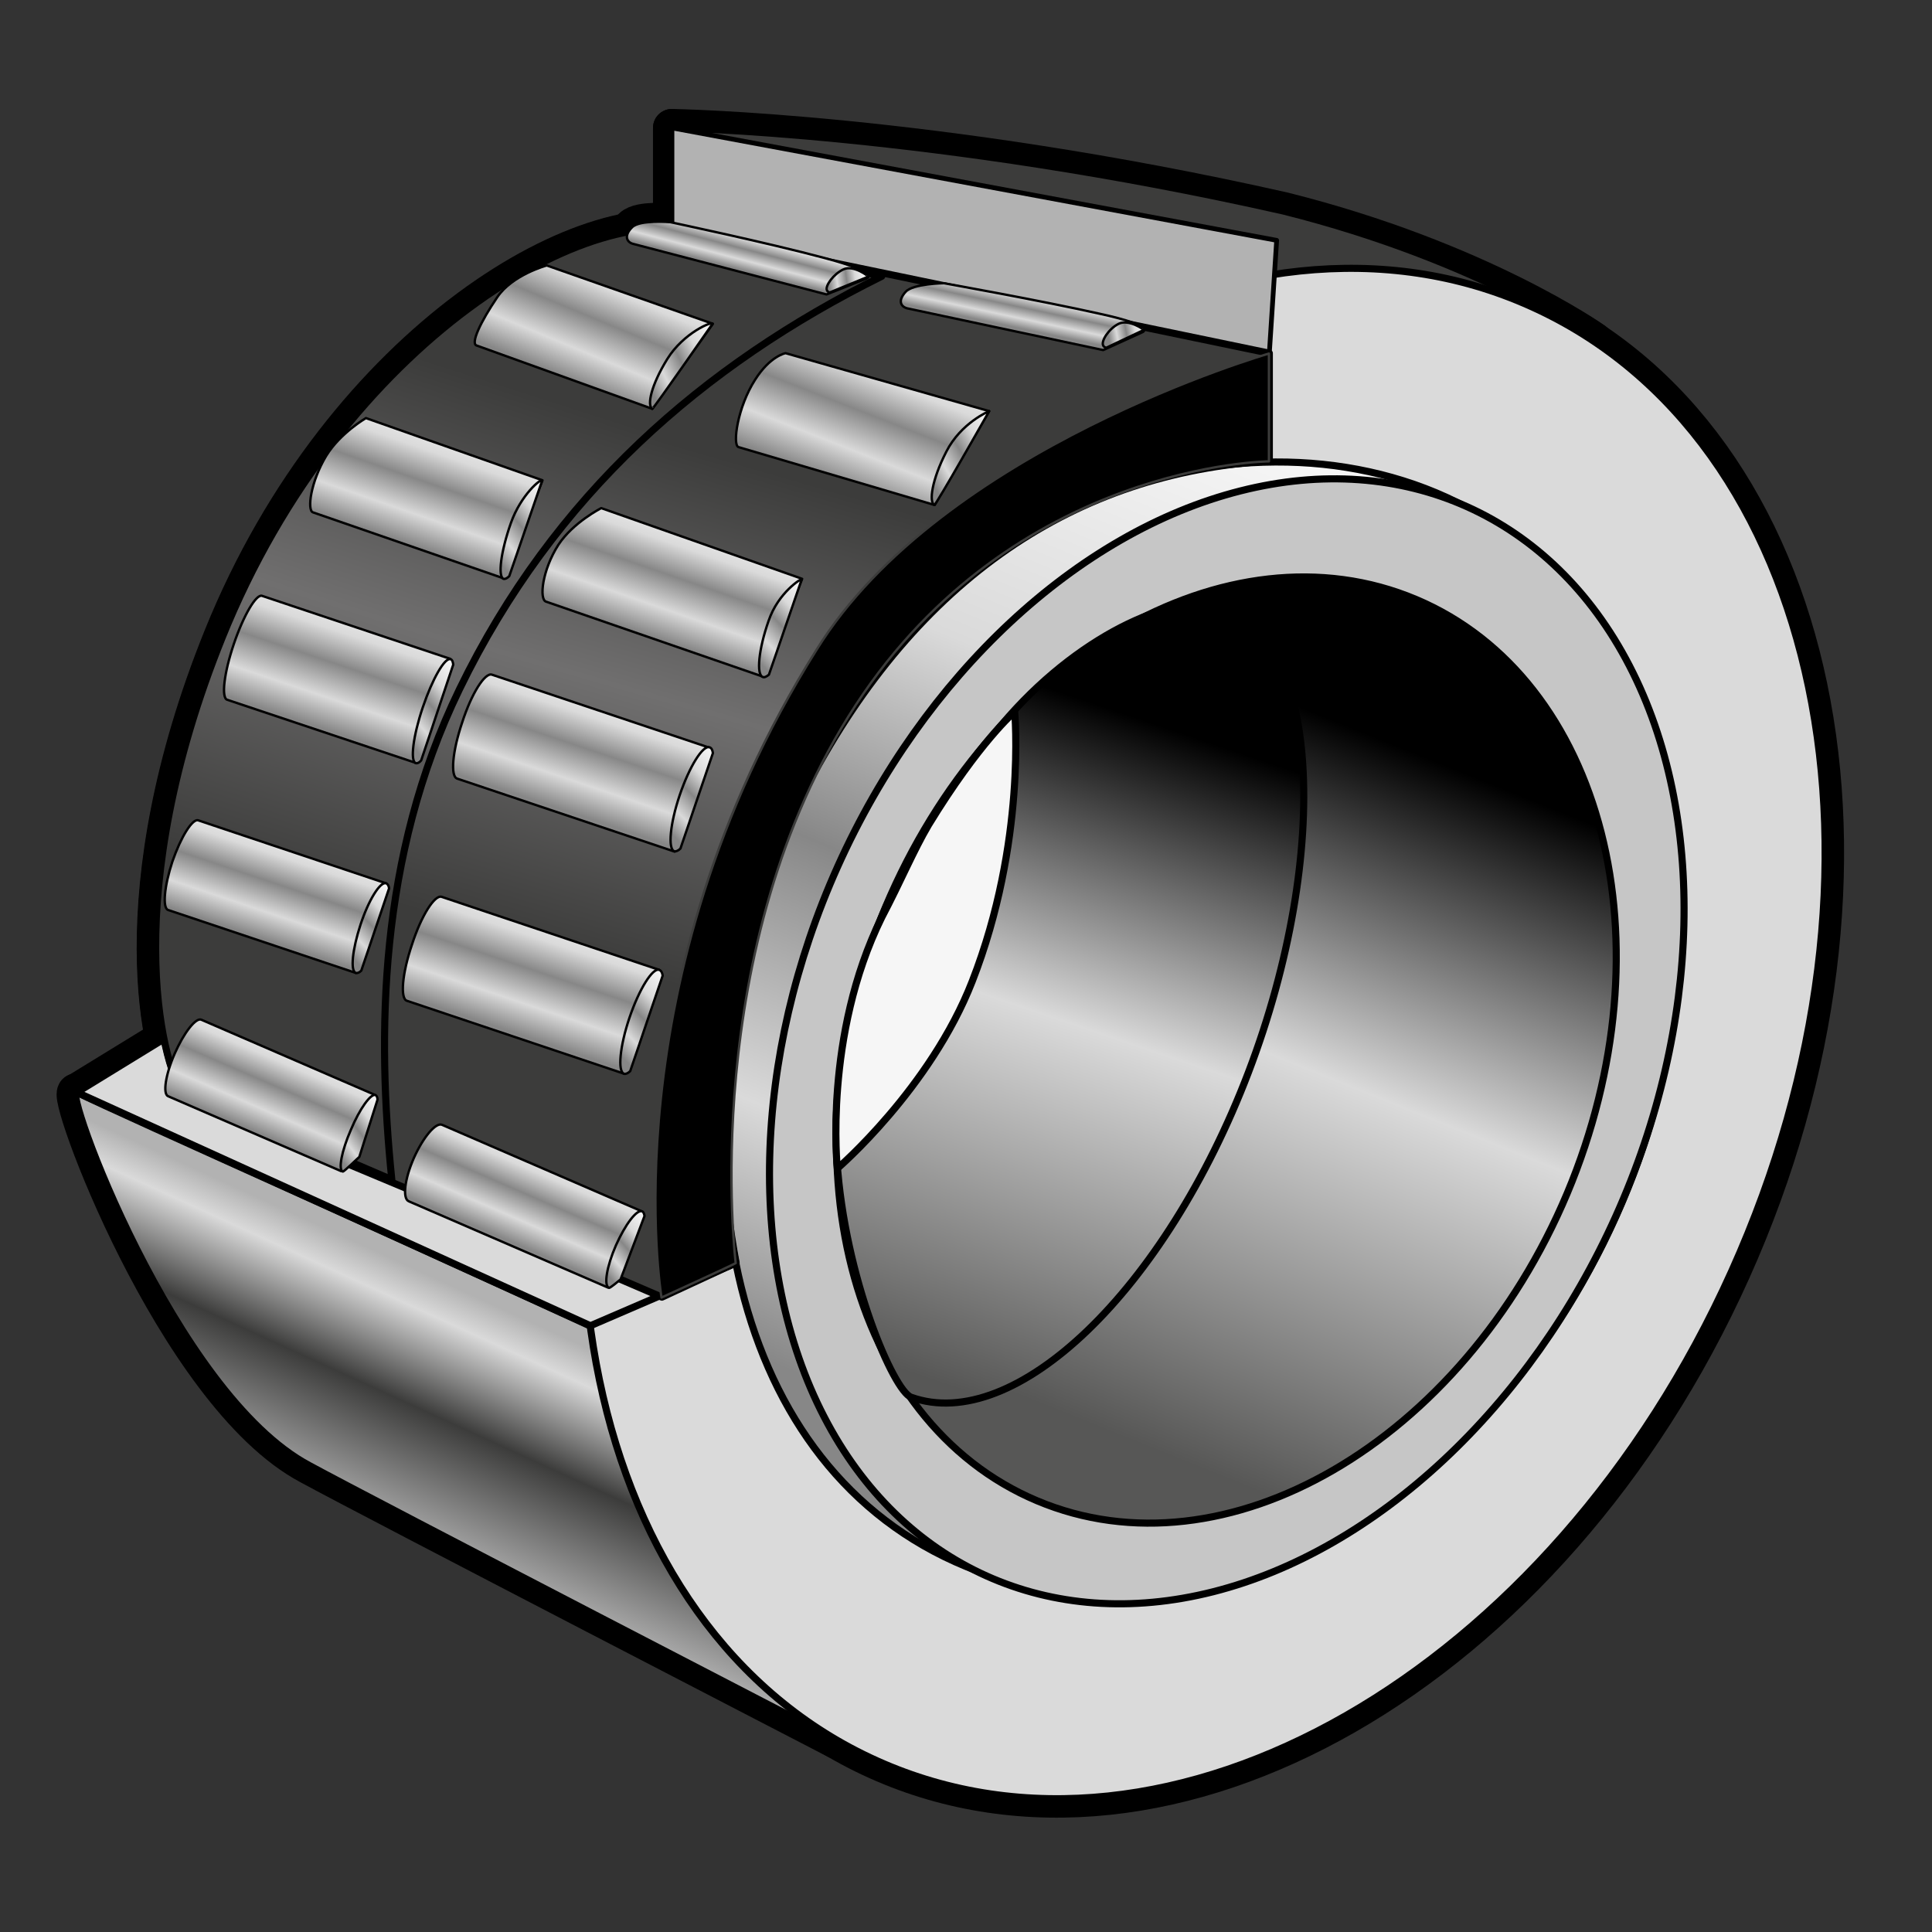 <?xml version="1.0" encoding="utf-8"?>
<!-- Generator: Adobe Illustrator 19.0.0, SVG Export Plug-In . SVG Version: 6.00 Build 0)  -->
<svg version="1.1" id="Camada_1" xmlns="http://www.w3.org/2000/svg" xmlns:xlink="http://www.w3.org/1999/xlink" x="0px" y="0px"
	 viewBox="0 0 500 500" style="enable-background:new 0 0 500 500;" xml:space="preserve">
<rect x="0" y="0" width="500" height="500" fill="#333333" stroke="none"/>
<style type="text/css">
	.st0{stroke:#000000;stroke-width:9.805;stroke-linejoin:round;stroke-miterlimit:10;}
	.st1{fill:url(#XMLID_76_);stroke:#000000;stroke-width:1.838;stroke-linejoin:round;stroke-miterlimit:10;}
	.st2{fill:#3C3C3B;stroke:#000000;stroke-width:1.838;stroke-linejoin:round;stroke-miterlimit:10;}
	.st3{fill:#DADADA;stroke:#000000;stroke-width:1.838;stroke-linejoin:round;stroke-miterlimit:10;}
	.st4{fill:url(#XMLID_77_);stroke:#000000;stroke-width:1.838;stroke-linejoin:round;stroke-miterlimit:10;}
	.st5{fill:#C6C6C6;stroke:#000000;stroke-width:1.838;stroke-linejoin:round;stroke-miterlimit:10;}
	.st6{fill:url(#XMLID_78_);stroke:#000000;stroke-width:1.838;stroke-linejoin:round;stroke-miterlimit:10;}
	.st7{fill:url(#XMLID_79_);stroke:#000000;stroke-width:1.838;stroke-linejoin:round;stroke-miterlimit:10;}
	.st8{fill:#F6F6F6;stroke:#000000;stroke-width:1.838;stroke-linejoin:round;stroke-miterlimit:10;}
	.st9{fill:#B2B2B2;stroke:#000000;stroke-width:1.226;stroke-linejoin:round;stroke-miterlimit:10;}
	.st10{fill:url(#XMLID_80_);stroke:#000000;stroke-width:1.838;stroke-linejoin:round;stroke-miterlimit:10;}
	.st11{fill:url(#XMLID_81_);stroke:#000000;stroke-width:1.838;stroke-linejoin:round;stroke-miterlimit:10;}
	.st12{stroke:#3C3C3B;stroke-width:0.613;stroke-linejoin:round;stroke-miterlimit:10;}
	.st13{fill:url(#XMLID_82_);stroke:#000000;stroke-width:0.613;stroke-linejoin:round;stroke-miterlimit:10;}
	.st14{fill:url(#XMLID_83_);stroke:#000000;stroke-width:0.613;stroke-linejoin:round;stroke-miterlimit:10;}
	.st15{fill:url(#XMLID_84_);stroke:#000000;stroke-width:0.613;stroke-linejoin:round;stroke-miterlimit:10;}
	.st16{fill:url(#XMLID_85_);stroke:#000000;stroke-width:0.613;stroke-linejoin:round;stroke-miterlimit:10;}
	.st17{fill:url(#XMLID_86_);stroke:#000000;stroke-width:0.613;stroke-linejoin:round;stroke-miterlimit:10;}
	.st18{fill:url(#XMLID_87_);stroke:#000000;stroke-width:0.613;stroke-linejoin:round;stroke-miterlimit:10;}
	.st19{fill:url(#XMLID_88_);stroke:#000000;stroke-width:0.613;stroke-linejoin:round;stroke-miterlimit:10;}
	.st20{fill:url(#XMLID_89_);stroke:#000000;stroke-width:0.613;stroke-linejoin:round;stroke-miterlimit:10;}
	.st21{fill:url(#XMLID_90_);stroke:#000000;stroke-width:0.613;stroke-linejoin:round;stroke-miterlimit:10;}
	.st22{fill:url(#XMLID_91_);stroke:#000000;stroke-width:0.613;stroke-linejoin:round;stroke-miterlimit:10;}
	.st23{fill:url(#XMLID_92_);stroke:#000000;stroke-width:0.613;stroke-linejoin:round;stroke-miterlimit:10;}
	.st24{fill:url(#XMLID_93_);stroke:#000000;stroke-width:0.613;stroke-linejoin:round;stroke-miterlimit:10;}
	.st25{fill:url(#XMLID_94_);stroke:#000000;stroke-width:0.613;stroke-linejoin:round;stroke-miterlimit:10;}
	.st26{fill:url(#XMLID_95_);stroke:#000000;stroke-width:0.613;stroke-linejoin:round;stroke-miterlimit:10;}
	.st27{fill:url(#XMLID_96_);stroke:#000000;stroke-width:0.613;stroke-linejoin:round;stroke-miterlimit:10;}
	.st28{fill:url(#XMLID_97_);stroke:#000000;stroke-width:0.613;stroke-linejoin:round;stroke-miterlimit:10;}
	.st29{fill:url(#XMLID_98_);stroke:#000000;stroke-width:0.613;stroke-linejoin:round;stroke-miterlimit:10;}
	.st30{fill:url(#XMLID_99_);stroke:#000000;stroke-width:0.613;stroke-linejoin:round;stroke-miterlimit:10;}
	.st31{fill:url(#XMLID_100_);stroke:#000000;stroke-width:0.613;stroke-linejoin:round;stroke-miterlimit:10;}
	.st32{fill:url(#XMLID_101_);stroke:#000000;stroke-width:0.613;stroke-linejoin:round;stroke-miterlimit:10;}
	.st33{fill:url(#XMLID_102_);stroke:#000000;stroke-width:0.613;stroke-linejoin:round;stroke-miterlimit:10;}
	.st34{fill:url(#XMLID_103_);stroke:#000000;stroke-width:0.613;stroke-linejoin:round;stroke-miterlimit:10;}
	.st35{fill:url(#XMLID_104_);stroke:#000000;stroke-width:0.613;stroke-linejoin:round;stroke-miterlimit:10;}
	.st36{fill:url(#XMLID_105_);stroke:#000000;stroke-width:0.613;stroke-linejoin:round;stroke-miterlimit:10;}
</style>
<path id="XMLID_74_" class="st0" d="M216.5,450.3c0,0-121.2-62.7-136.4-71C45,360.7,16,280.7,19.9,282.7c5,2.5,29.8,13.7,58.2,26.5
	c40.4,18.2,86.5,39.4,86.5,39.4L216.5,450.3z"/>
<path id="XMLID_73_" class="st0" d="M361.4,91.4h-32.9L173.9,59.2V33.1c0,0,67.4,1,158.2,21.5c50.8,12.7,80.3,33.6,80.3,33.6
	L361.4,91.4z"/>
<path id="XMLID_72_" class="st0" d="M448.2,328.9C401.5,432.8,302.4,489.6,227,455.7C151.5,421.8,128.2,310,175,206
	C221.7,102.1,320.8,45.3,396.2,79.3C471.7,113.2,495,224.9,448.2,328.9z"/>
<path id="XMLID_71_" class="st0" d="M418.2,314.8c-34.3,76.4-110.9,116.4-171,89.4c-60.1-27-73.9-108.1-46.6-187.3
	c27.6-80.3,111.9-114.1,171-89.4C432.4,152.9,452.5,238.4,418.2,314.8z"/>
<ellipse id="XMLID_70_" transform="matrix(0.912 0.41 -0.41 0.912 138.427 -106.466)" class="st0" cx="317.5" cy="269.5" rx="110.4" ry="151.7"/>
<path id="XMLID_69_" class="st0" d="M405.6,308.8c-27.1,64.4-88.5,100.1-137.2,79.6c-48.7-20.5-66.2-89.3-39.2-153.7
	c27.1-64.4,88.5-100.1,137.2-79.6C415.1,175.6,432.6,244.4,405.6,308.8z"/>
<path id="XMLID_68_" class="st0" d="M323.1,277.5c-21.6,56.6-60.5,93.7-87.3,84.1c-4.5-1.6-17.2-30.8-19.2-61.3
	c-1.4-22,4-44.9,10.1-59.6c9.6-23.4,19.6-36.9,30.7-50.9c19-23.8,44-35.5,56.6-33.2C342,161.7,344.7,220.9,323.1,277.5z"/>
<path id="XMLID_67_" class="st0" d="M262.6,184.2c0,0,3.1,33.7-11,69.8c-10.8,27.7-34.9,48.4-34.9,48.4s-3.6-34.4,11.5-65
	c4.9-9.3,8.2-17.3,12.1-23.9C253.5,191.9,262.6,184.2,262.6,184.2z"/>
<polygon id="XMLID_66_" class="st0" points="173.9,33.1 173.9,59.2 328.5,91.4 330.4,62.2 "/>
<polygon id="XMLID_65_" class="st0" points="19.9,282.7 57.4,259.7 190.4,326.9 152.8,343.1 "/>
<path id="XMLID_64_" class="st0" d="M209.3,202.6c28.2-53.2,69.2-80.3,119.2-83.3V91.4L182.4,61.1c-27.6-11-93.6,26.6-124.8,104
	c-26.5,65.7-16.1,109.6-10,118.4c0.2,0.3,61.7,25.4,123.7,52.2l19.2-8.9C183.6,290.3,186.4,245.9,209.3,202.6z"/>
<path id="XMLID_63_" class="st0" d="M118.9,178.4c24.4-50.3,63.1-84,109.3-106.9l-45.9-10.5c-27.6-11-93.6,26.6-124.8,104
	c-26.5,65.7-16.1,109.6-10,118.4c0.2,0.3,5,0.8,53.9,21.9C97.6,268.1,97.8,221.9,118.9,178.4z"/>
<path id="XMLID_62_" class="st0" d="M190.4,326.9c-2.1,1.1-19.2,8.9-19.2,8.9s-13.8-81.8,40.1-167.6
	c32.3-52.3,117.1-76.7,117.1-76.7v27.9c0,0-66,0.5-106.9,63C180.3,245.3,190.4,326.9,190.4,326.9z"/>
<path id="XMLID_61_" class="st0" d="M114.4,291.1c-1.6-0.7-4.9,3.2-7.3,8.6c-2.4,5.5-3,10.5-1.3,11.2l51.5,22.3l8.6-19.8
	L114.4,291.1z"/>
<path id="XMLID_60_" class="st0" d="M166.8,314.7c-0.1-0.6-0.3-1.1-0.6-1.2c-1.4-0.6-4.4,3.4-6.8,8.8c-2.4,5.5-3.2,10.4-1.8,11
	c0.3,0.1,2.5-1.8,3-2.2L166.8,314.7z"/>
<path id="XMLID_59_" class="st0" d="M52.1,263.9c-1.4-0.6-4.5,3.3-6.9,8.8c-2.4,5.5-3.1,10.4-1.7,11l44.8,19.4l8.6-19.8L52.1,263.9z
	"/>
<path id="XMLID_58_" class="st0" d="M97.7,284.6c0-0.6-0.2-1-0.5-1.2c-1.2-0.5-4.1,3.5-6.4,9c-2.4,5.5-3.3,10.3-2.1,10.8
	c0.3,0.1,3.8-3.4,4.3-3.8L97.7,284.6z"/>
<path id="XMLID_57_" class="st0" d="M114.3,232.1c-1.8-0.6-5.3,4.9-7.7,12.4c-2.5,7.4-3.1,13.9-1.3,14.5l56.3,18.9l9-26.9
	L114.3,232.1z"/>
<path id="XMLID_56_" class="st0" d="M171.5,252.5c-0.1-0.8-0.4-1.3-0.9-1.5c-1.7-0.6-5.2,5-7.7,12.4c-2.5,7.4-3.1,13.9-1.4,14.5
	c0.4,0.1,1-0.1,1.6-0.7L171.5,252.5z"/>
<path id="XMLID_55_" class="st0" d="M127.3,174.6c-1.8-0.6-5.3,4.9-7.7,12.4c-2.5,7.4-3.1,13.9-1.3,14.5l56.3,18.9l9-26.9
	L127.3,174.6z"/>
<path id="XMLID_54_" class="st0" d="M184.5,194.9c-0.1-0.8-0.4-1.4-0.9-1.5c-1.7-0.6-5.2,5-7.7,12.4c-2.5,7.4-3.1,13.9-1.4,14.5
	c0.4,0.1,1-0.1,1.6-0.7L184.5,194.9z"/>
<path id="XMLID_53_" class="st0" d="M155.6,131.5c0,0-7.3,3.7-11.1,9.5c-4.2,6.6-5,14.1-3.2,14.7l56.1,19.4l10.2-25.3L155.6,131.5z"
	/>
<path id="XMLID_52_" class="st0" d="M207.5,149.9c0-0.3-6.1,3.4-8.6,10.8c-2.6,7.4-3.2,13.9-1.5,14.5c0.4,0.2,1-0.1,1.6-0.6
	L207.5,149.9z"/>
<path id="XMLID_51_" class="st0" d="M94.7,108.2c0,0-6.7,3.9-10.3,9.8c-4,6.7-5,14.1-3.4,14.6l49.4,17.1l10-25.4L94.7,108.2z"/>
<path id="XMLID_50_" class="st0" d="M140.3,124.4c-0.1-0.8-5.5,3.6-8.1,11c-2.6,7.4-3.4,13.8-1.9,14.4c0.4,0.1,0.9-0.1,1.5-0.7
	L140.3,124.4z"/>
<path id="XMLID_49_" class="st0" d="M141.5,68.7c0,0-8.9,2.4-12.8,8.2c-4.4,6.5-6.9,11.9-5.4,12.5l45.5,16.4l15.7-22L141.5,68.7z"/>
<path id="XMLID_48_" class="st0" d="M184.4,83.8c0.1-0.8-7.5,2.3-11.7,9.1c-4.2,6.8-5.3,12-3.9,12.9C169,106,184.4,83.8,184.4,83.8z
	"/>
<path id="XMLID_47_" class="st0" d="M203.3,91.4c0,0-4,0.7-7.9,6.9c-4.5,7-5.9,16.8-4.3,17.4l50.8,15l14.1-24.3L203.3,91.4z"/>
<path id="XMLID_46_" class="st0" d="M256,106.4c0,0-7.3,3-11.1,10.5c-3.8,7.4-4.5,13-3.1,13.8C242.2,130.8,256,106.4,256,106.4z"/>
<path id="XMLID_45_" class="st0" d="M67.8,154.2c-1.5-0.5-4.8,5.1-7.3,12.5c-2.5,7.4-3.3,13.9-1.7,14.4l48.7,16.3l9-26.9L67.8,154.2
	z"/>
<path id="XMLID_44_" class="st0" d="M117.3,172c-0.1-0.8-0.3-1.3-0.7-1.4c-1.5-0.5-4.7,5.1-7.2,12.5c-2.5,7.4-3.3,13.9-1.8,14.4
	c0.4,0.1,0.9-0.1,1.4-0.7L117.3,172z"/>
<path id="XMLID_43_" class="st0" d="M51.3,212.3c-1.5-0.5-4.5,4.3-6.7,10.7c-2.1,6.4-2.6,12-1.1,12.5l48.6,16.3l7.8-23.2L51.3,212.3
	z"/>
<path id="XMLID_42_" class="st0" d="M100.7,229.9c-0.1-0.7-0.4-1.2-0.8-1.3c-1.5-0.5-4.5,4.3-6.6,10.7c-2.1,6.4-2.7,12-1.2,12.5
	c0.4,0.1,0.9-0.1,1.4-0.6L100.7,229.9z"/>
<path id="XMLID_41_" class="st0" d="M173.5,57.5c0,0-7.9-0.7-9.9,1.3c-2.3,2.3-1.3,3.9,0.2,4.3l50.1,13.1l10.3-4.1
	c0,0,4.3-1.3-10.7-5.3C198.6,62.8,173.5,57.5,173.5,57.5z"/>
<path id="XMLID_40_" class="st0" d="M224.7,71.6c0.1-0.1-3.8-3.1-6.4-1.9c-2.6,1.2-4.8,4.3-4.3,5.4c0.1,0.3,0.4,0.5,0.7,0.6
	L224.7,71.6z"/>
<path id="XMLID_39_" class="st0" d="M244.3,73.3c0,0-8,0.1-9.9,2.2c-2.2,2.4-1.2,3.9,0.4,4.3l50.7,10.8l10.1-4.6c0,0,4.2-1.5-11-4.8
	C269.5,77.8,244.3,73.3,244.3,73.3z"/>
<path id="XMLID_38_" class="st0" d="M296,85.4c0.1-0.1-3.9-2.9-6.5-1.6c-2.6,1.3-4.6,4.5-4,5.6c0.1,0.3,0.4,0.5,0.8,0.6L296,85.4z"
	/>
<linearGradient id="XMLID_76_" gradientUnits="userSpaceOnUse" x1="138.187" y1="322.543" x2="95.291" y2="416.301">
	<stop  offset="0.176" style="stop-color:#B2B2B2"/>
	<stop  offset="0.264" style="stop-color:#DADADA"/>
	<stop  offset="0.49" style="stop-color:#3C3C3B"/>
	<stop  offset="0.812" style="stop-color:#B2B2B2"/>
</linearGradient>
<path id="XMLID_37_" class="st1" d="M216.5,450.3c0,0-121.2-62.7-136.4-71C45,360.7,16,280.7,19.9,282.7c5,2.5,29.8,13.7,58.2,26.5
	c40.4,18.2,86.5,39.4,86.5,39.4L216.5,450.3z"/>
<path id="XMLID_36_" class="st2" d="M361.4,91.4h-32.9L173.9,59.2V33.1c0,0,67.4,1,158.2,21.5c50.8,12.7,80.3,33.6,80.3,33.6
	L361.4,91.4z"/>
<path id="XMLID_35_" class="st3" d="M448.2,328.9C401.5,432.8,302.4,489.6,227,455.7C151.5,421.8,128.2,310,175,206
	C221.7,102.1,320.8,45.3,396.2,79.3C471.7,113.2,495,224.9,448.2,328.9z"/>
<linearGradient id="XMLID_77_" gradientUnits="userSpaceOnUse" x1="365.196" y1="131.11" x2="237.752" y2="438.282">
	<stop  offset="0" style="stop-color:#F6F6F6"/>
	<stop  offset="0.23" style="stop-color:#DADADA"/>
	<stop  offset="0.418" style="stop-color:#878787"/>
	<stop  offset="0.624" style="stop-color:#DADADA"/>
	<stop  offset="0.806" style="stop-color:#878787"/>
</linearGradient>
<path id="XMLID_34_" class="st4" d="M418.2,314.8c-34.3,76.4-110.9,116.4-171,89.4c-60.1-27-73.9-108.1-46.6-187.3
	c27.6-80.3,111.9-114.1,171-89.4C432.4,152.9,452.5,238.4,418.2,314.8z"/>
<ellipse id="XMLID_33_" transform="matrix(0.912 0.41 -0.41 0.912 138.427 -106.466)" class="st5" cx="317.5" cy="269.5" rx="110.4" ry="151.7"/>
<linearGradient id="XMLID_78_" gradientUnits="userSpaceOnUse" x1="378.282" y1="120.422" x2="222.225" y2="508.526">
	<stop  offset="0.176" style="stop-color:#000000"/>
	<stop  offset="0.382" style="stop-color:#DADADA"/>
	<stop  offset="0.636" style="stop-color:#575756"/>
	<stop  offset="0.903" style="stop-color:#575756"/>
</linearGradient>
<path id="XMLID_32_" class="st6" d="M405.6,308.8c-27.1,64.4-88.5,100.1-137.2,79.6c-48.7-20.5-66.2-89.3-39.2-153.7
	c27.1-64.4,88.5-100.1,137.2-79.6C415.1,175.6,432.6,244.4,405.6,308.8z"/>
<linearGradient id="XMLID_79_" gradientUnits="userSpaceOnUse" x1="321.105" y1="122.462" x2="196.096" y2="491.771">
	<stop  offset="0.176" style="stop-color:#000000"/>
	<stop  offset="0.382" style="stop-color:#DADADA"/>
	<stop  offset="0.636" style="stop-color:#575756"/>
	<stop  offset="0.903" style="stop-color:#575756"/>
</linearGradient>
<path id="XMLID_31_" class="st7" d="M323.1,277.5c-21.6,56.6-60.5,93.7-87.3,84.1c-4.5-1.6-17.2-30.8-19.2-61.3
	c-1.4-22,4-44.9,10.1-59.6c9.6-23.4,19.6-36.9,30.7-50.9c19-23.8,44-35.5,56.6-33.2C342,161.7,344.7,220.9,323.1,277.5z"/>
<path id="XMLID_30_" class="st8" d="M262.6,184.2c0,0,3.1,33.7-11,69.8c-10.8,27.7-34.9,48.4-34.9,48.4s-3.6-34.4,11.5-65
	c4.9-9.3,8.2-17.3,12.1-23.9C253.5,191.9,262.6,184.2,262.6,184.2z"/>
<polygon id="XMLID_29_" class="st9" points="173.9,33.1 173.9,59.2 328.5,91.4 330.4,62.2 "/>
<polygon id="XMLID_28_" class="st3" points="19.9,282.7 57.4,259.7 190.4,326.9 152.8,343.1 "/>
<linearGradient id="XMLID_80_" gradientUnits="userSpaceOnUse" x1="220.119" y1="46.323" x2="124.925" y2="374.28">
	<stop  offset="0" style="stop-color:#3C3C3B"/>
	<stop  offset="0.23" style="stop-color:#3C3C3B"/>
	<stop  offset="0.418" style="stop-color:#706F6F"/>
	<stop  offset="0.624" style="stop-color:#3C3C3B"/>
	<stop  offset="0.806" style="stop-color:#3C3C3B"/>
</linearGradient>
<path id="XMLID_27_" class="st10" d="M209.3,202.6c28.2-53.2,69.2-80.3,119.2-83.3V91.4L182.4,61.1c-27.6-11-93.6,26.6-124.8,104
	c-26.5,65.7-16.1,109.6-10,118.4c0.2,0.3,61.7,25.4,123.7,52.2l19.2-8.9C183.6,290.3,186.4,245.9,209.3,202.6z"/>
<linearGradient id="XMLID_81_" gradientUnits="userSpaceOnUse" x1="172.072" y1="26.06" x2="62.383" y2="367.997">
	<stop  offset="0" style="stop-color:#3C3C3B"/>
	<stop  offset="0.23" style="stop-color:#3C3C3B"/>
	<stop  offset="0.418" style="stop-color:#706F6F"/>
	<stop  offset="0.624" style="stop-color:#3C3C3B"/>
	<stop  offset="0.806" style="stop-color:#3C3C3B"/>
</linearGradient>
<path id="XMLID_26_" class="st11" d="M118.9,178.4c24.4-50.3,63.1-84,109.3-106.9l-45.9-10.5c-27.6-11-93.6,26.6-124.8,104
	c-26.5,65.7-16.1,109.6-10,118.4c0.2,0.3,5,0.8,53.9,21.9C97.6,268.1,97.8,221.9,118.9,178.4z"/>
<path id="XMLID_25_" class="st12" d="M190.4,326.9c-2.1,1.1-19.2,8.9-19.2,8.9s-13.8-81.8,40.1-167.6
	c32.3-52.3,117.1-76.7,117.1-76.7v27.9c0,0-66,0.5-106.9,63C180.3,245.3,190.4,326.9,190.4,326.9z"/>
<linearGradient id="XMLID_82_" gradientUnits="userSpaceOnUse" x1="-441.698" y1="184.579" x2="-441.698" y2="217.671" gradientTransform="matrix(0.917 0.398 -0.398 0.917 619.609 302.633)">
	<stop  offset="0" style="stop-color:#F6F6F6"/>
	<stop  offset="0.23" style="stop-color:#DADADA"/>
	<stop  offset="0.418" style="stop-color:#878787"/>
	<stop  offset="0.624" style="stop-color:#DADADA"/>
	<stop  offset="0.806" style="stop-color:#878787"/>
</linearGradient>
<path id="XMLID_24_" class="st13" d="M114.4,291.1c-1.6-0.7-4.9,3.2-7.3,8.6c-2.4,5.5-3,10.5-1.3,11.2l51.5,22.3l8.6-19.8
	L114.4,291.1z"/>
<linearGradient id="XMLID_83_" gradientUnits="userSpaceOnUse" x1="-409.193" y1="192.57" x2="-417.635" y2="212.918" gradientTransform="matrix(0.787 0.341 -0.398 0.917 567.113 279.436)">
	<stop  offset="0" style="stop-color:#F6F6F6"/>
	<stop  offset="0.23" style="stop-color:#DADADA"/>
	<stop  offset="0.418" style="stop-color:#878787"/>
	<stop  offset="0.624" style="stop-color:#DADADA"/>
	<stop  offset="0.806" style="stop-color:#878787"/>
</linearGradient>
<path id="XMLID_23_" class="st14" d="M166.8,314.7c-0.1-0.6-0.3-1.1-0.6-1.2c-1.4-0.6-4.4,3.4-6.8,8.8c-2.4,5.5-3.2,10.4-1.8,11
	c0.3,0.1,2.5-1.8,3-2.2L166.8,314.7z"/>
<linearGradient id="XMLID_84_" gradientUnits="userSpaceOnUse" x1="-521.567" y1="184.884" x2="-521.567" y2="217.972" gradientTransform="matrix(0.799 0.346 -0.398 0.917 565.933 278.811)">
	<stop  offset="0" style="stop-color:#F6F6F6"/>
	<stop  offset="0.23" style="stop-color:#DADADA"/>
	<stop  offset="0.418" style="stop-color:#878787"/>
	<stop  offset="0.624" style="stop-color:#DADADA"/>
	<stop  offset="0.806" style="stop-color:#878787"/>
</linearGradient>
<path id="XMLID_22_" class="st15" d="M52.1,263.9c-1.4-0.6-4.5,3.3-6.9,8.8c-2.4,5.5-3.1,10.4-1.7,11l44.8,19.4l8.6-19.8L52.1,263.9
	z"/>
<linearGradient id="XMLID_85_" gradientUnits="userSpaceOnUse" x1="-501.765" y1="192.493" x2="-510.208" y2="212.842" gradientTransform="matrix(0.686 0.297 -0.398 0.917 519.771 258.852)">
	<stop  offset="0" style="stop-color:#F6F6F6"/>
	<stop  offset="0.23" style="stop-color:#DADADA"/>
	<stop  offset="0.418" style="stop-color:#878787"/>
	<stop  offset="0.624" style="stop-color:#DADADA"/>
	<stop  offset="0.806" style="stop-color:#878787"/>
</linearGradient>
<path id="XMLID_21_" class="st16" d="M97.7,284.6c0-0.6-0.2-1-0.5-1.2c-1.2-0.5-4.1,3.5-6.4,9c-2.4,5.5-3.3,10.3-2.1,10.8
	c0.3,0.1,3.8-3.4,4.3-3.8L97.7,284.6z"/>
<linearGradient id="XMLID_86_" gradientUnits="userSpaceOnUse" x1="-335.697" y1="422.323" x2="-335.697" y2="457.352" gradientTransform="matrix(0.948 0.318 -0.394 1.178 628.128 -157.019)">
	<stop  offset="0" style="stop-color:#F6F6F6"/>
	<stop  offset="0.23" style="stop-color:#DADADA"/>
	<stop  offset="0.418" style="stop-color:#878787"/>
	<stop  offset="0.624" style="stop-color:#DADADA"/>
	<stop  offset="0.806" style="stop-color:#878787"/>
</linearGradient>
<path id="XMLID_20_" class="st17" d="M114.3,232.1c-1.8-0.6-5.3,4.9-7.7,12.4c-2.5,7.4-3.1,13.9-1.3,14.5l56.3,18.9l9-26.9
	L114.3,232.1z"/>
<linearGradient id="XMLID_87_" gradientUnits="userSpaceOnUse" x1="-300.437" y1="430.377" x2="-309.374" y2="451.918" gradientTransform="matrix(0.948 0.318 -0.394 1.178 628.128 -157.019)">
	<stop  offset="0" style="stop-color:#F6F6F6"/>
	<stop  offset="0.23" style="stop-color:#DADADA"/>
	<stop  offset="0.418" style="stop-color:#878787"/>
	<stop  offset="0.624" style="stop-color:#DADADA"/>
	<stop  offset="0.806" style="stop-color:#878787"/>
</linearGradient>
<path id="XMLID_19_" class="st18" d="M171.5,252.5c-0.1-0.8-0.4-1.3-0.9-1.5c-1.7-0.6-5.2,5-7.7,12.4c-2.5,7.4-3.1,13.9-1.4,14.5
	c0.4,0.1,1-0.1,1.6-0.7L171.5,252.5z"/>
<linearGradient id="XMLID_88_" gradientUnits="userSpaceOnUse" x1="-341.62" y1="375.058" x2="-341.62" y2="410.087" gradientTransform="matrix(0.948 0.318 -0.394 1.178 628.128 -157.019)">
	<stop  offset="0" style="stop-color:#F6F6F6"/>
	<stop  offset="0.23" style="stop-color:#DADADA"/>
	<stop  offset="0.418" style="stop-color:#878787"/>
	<stop  offset="0.624" style="stop-color:#DADADA"/>
	<stop  offset="0.806" style="stop-color:#878787"/>
</linearGradient>
<path id="XMLID_18_" class="st19" d="M127.3,174.6c-1.8-0.6-5.3,4.9-7.7,12.4c-2.5,7.4-3.1,13.9-1.3,14.5l56.3,18.9l9-26.9
	L127.3,174.6z"/>
<linearGradient id="XMLID_89_" gradientUnits="userSpaceOnUse" x1="-306.36" y1="383.111" x2="-315.297" y2="404.652" gradientTransform="matrix(0.948 0.318 -0.394 1.178 628.128 -157.019)">
	<stop  offset="0" style="stop-color:#F6F6F6"/>
	<stop  offset="0.23" style="stop-color:#DADADA"/>
	<stop  offset="0.418" style="stop-color:#878787"/>
	<stop  offset="0.624" style="stop-color:#DADADA"/>
	<stop  offset="0.806" style="stop-color:#878787"/>
</linearGradient>
<path id="XMLID_17_" class="st20" d="M184.5,194.9c-0.1-0.8-0.4-1.4-0.9-1.5c-1.7-0.6-5.2,5-7.7,12.4c-2.5,7.4-3.1,13.9-1.4,14.5
	c0.4,0.1,1-0.1,1.6-0.7L184.5,194.9z"/>
<linearGradient id="XMLID_90_" gradientUnits="userSpaceOnUse" x1="-348.756" y1="334.255" x2="-348.756" y2="368.301" gradientTransform="matrix(0.945 0.327 -0.407 1.174 645.628 -145.921)">
	<stop  offset="0" style="stop-color:#F6F6F6"/>
	<stop  offset="0.23" style="stop-color:#DADADA"/>
	<stop  offset="0.418" style="stop-color:#878787"/>
	<stop  offset="0.624" style="stop-color:#DADADA"/>
	<stop  offset="0.806" style="stop-color:#878787"/>
</linearGradient>
<path id="XMLID_16_" class="st21" d="M155.6,131.5c0,0-7.3,3.7-11.1,9.5c-4.2,6.6-5,14.1-3.2,14.7l56.1,19.4l10.2-25.3L155.6,131.5z
	"/>
<linearGradient id="XMLID_91_" gradientUnits="userSpaceOnUse" x1="-314.173" y1="342.116" x2="-322.932" y2="363.226" gradientTransform="matrix(0.945 0.327 -0.407 1.174 645.628 -145.921)">
	<stop  offset="0" style="stop-color:#F6F6F6"/>
	<stop  offset="0.23" style="stop-color:#DADADA"/>
	<stop  offset="0.418" style="stop-color:#878787"/>
	<stop  offset="0.624" style="stop-color:#DADADA"/>
	<stop  offset="0.806" style="stop-color:#878787"/>
</linearGradient>
<path id="XMLID_15_" class="st22" d="M207.5,149.9c0-0.3-6.1,3.4-8.6,10.8c-2.6,7.4-3.2,13.9-1.5,14.5c0.4,0.2,1-0.1,1.6-0.6
	L207.5,149.9z"/>
<linearGradient id="XMLID_92_" gradientUnits="userSpaceOnUse" x1="-413.468" y1="332.323" x2="-413.468" y2="366.367" gradientTransform="matrix(0.832 0.288 -0.407 1.174 595.543 -162.905)">
	<stop  offset="0" style="stop-color:#F6F6F6"/>
	<stop  offset="0.23" style="stop-color:#DADADA"/>
	<stop  offset="0.418" style="stop-color:#878787"/>
	<stop  offset="0.624" style="stop-color:#DADADA"/>
	<stop  offset="0.806" style="stop-color:#878787"/>
</linearGradient>
<path id="XMLID_14_" class="st23" d="M94.7,108.2c0,0-6.7,3.9-10.3,9.8c-4,6.7-5,14.1-3.4,14.6l49.4,17.1l10-25.4L94.7,108.2z"/>
<linearGradient id="XMLID_93_" gradientUnits="userSpaceOnUse" x1="-378.925" y1="340.149" x2="-387.69" y2="361.274" gradientTransform="matrix(0.832 0.288 -0.407 1.174 595.543 -162.905)">
	<stop  offset="0" style="stop-color:#F6F6F6"/>
	<stop  offset="0.23" style="stop-color:#DADADA"/>
	<stop  offset="0.418" style="stop-color:#878787"/>
	<stop  offset="0.624" style="stop-color:#DADADA"/>
	<stop  offset="0.806" style="stop-color:#878787"/>
</linearGradient>
<path id="XMLID_13_" class="st24" d="M140.3,124.4c-0.1-0.8-5.5,3.6-8.1,11c-2.6,7.4-3.4,13.8-1.9,14.4c0.4,0.1,0.9-0.1,1.5-0.7
	L140.3,124.4z"/>
<linearGradient id="XMLID_94_" gradientUnits="userSpaceOnUse" x1="-492.128" y1="307.345" x2="-492.128" y2="342.034" gradientTransform="matrix(0.8 0.332 -0.483 1.164 703.914 -128.409)">
	<stop  offset="0" style="stop-color:#F6F6F6"/>
	<stop  offset="0.23" style="stop-color:#DADADA"/>
	<stop  offset="0.418" style="stop-color:#878787"/>
	<stop  offset="0.624" style="stop-color:#DADADA"/>
	<stop  offset="0.806" style="stop-color:#878787"/>
</linearGradient>
<path id="XMLID_12_" class="st25" d="M141.5,68.7c0,0-8.9,2.4-12.8,8.2c-4.4,6.5-6.9,11.9-5.4,12.5l45.5,16.4l15.7-22L141.5,68.7z"
	/>
<linearGradient id="XMLID_95_" gradientUnits="userSpaceOnUse" x1="-759.667" y1="335.667" x2="-768.315" y2="356.512" gradientTransform="matrix(0.735 0.459 -0.668 1.069 967.329 75.882)">
	<stop  offset="0" style="stop-color:#F6F6F6"/>
	<stop  offset="0.23" style="stop-color:#DADADA"/>
	<stop  offset="0.418" style="stop-color:#878787"/>
	<stop  offset="0.624" style="stop-color:#DADADA"/>
	<stop  offset="0.806" style="stop-color:#878787"/>
</linearGradient>
<path id="XMLID_11_" class="st26" d="M184.4,83.8c0.1-0.8-7.5,2.3-11.7,9.1c-4.2,6.8-5.3,12-3.9,12.9C169,106,184.4,83.8,184.4,83.8
	z"/>
<linearGradient id="XMLID_96_" gradientUnits="userSpaceOnUse" x1="-362.085" y1="178.966" x2="-362.085" y2="222.012" gradientTransform="matrix(0.724 0.283 -0.419 1.071 568.499 -1.673)">
	<stop  offset="0" style="stop-color:#F6F6F6"/>
	<stop  offset="0.23" style="stop-color:#DADADA"/>
	<stop  offset="0.418" style="stop-color:#878787"/>
	<stop  offset="0.624" style="stop-color:#DADADA"/>
	<stop  offset="0.806" style="stop-color:#878787"/>
</linearGradient>
<path id="XMLID_10_" class="st27" d="M203.3,91.4c0,0-4,0.7-7.9,6.9c-4.5,7-5.9,16.8-4.3,17.4l50.8,15l14.1-24.3L203.3,91.4z"/>
<linearGradient id="XMLID_97_" gradientUnits="userSpaceOnUse" x1="-533.244" y1="190.362" x2="-543.057" y2="214.014" gradientTransform="matrix(0.691 0.356 -0.527 1.022 725.865 104.165)">
	<stop  offset="0" style="stop-color:#F6F6F6"/>
	<stop  offset="0.23" style="stop-color:#DADADA"/>
	<stop  offset="0.418" style="stop-color:#878787"/>
	<stop  offset="0.624" style="stop-color:#DADADA"/>
	<stop  offset="0.806" style="stop-color:#878787"/>
</linearGradient>
<path id="XMLID_9_" class="st28" d="M256,106.4c0,0-7.3,3-11.1,10.5c-3.8,7.4-4.5,13-3.1,13.8C242.2,130.8,256,106.4,256,106.4z"/>
<linearGradient id="XMLID_98_" gradientUnits="userSpaceOnUse" x1="-402.732" y1="374.794" x2="-402.732" y2="409.822" gradientTransform="matrix(0.821 0.275 -0.394 1.178 571.455 -176.072)">
	<stop  offset="0" style="stop-color:#F6F6F6"/>
	<stop  offset="0.23" style="stop-color:#DADADA"/>
	<stop  offset="0.418" style="stop-color:#878787"/>
	<stop  offset="0.624" style="stop-color:#DADADA"/>
	<stop  offset="0.806" style="stop-color:#878787"/>
</linearGradient>
<path id="XMLID_8_" class="st29" d="M67.8,154.2c-1.5-0.5-4.8,5.1-7.3,12.5c-2.5,7.4-3.3,13.9-1.7,14.4l48.7,16.3l9-26.9L67.8,154.2
	z"/>
<linearGradient id="XMLID_99_" gradientUnits="userSpaceOnUse" x1="-367.473" y1="382.847" x2="-376.41" y2="404.387" gradientTransform="matrix(0.821 0.275 -0.394 1.178 571.455 -176.072)">
	<stop  offset="0" style="stop-color:#F6F6F6"/>
	<stop  offset="0.23" style="stop-color:#DADADA"/>
	<stop  offset="0.418" style="stop-color:#878787"/>
	<stop  offset="0.624" style="stop-color:#DADADA"/>
	<stop  offset="0.806" style="stop-color:#878787"/>
</linearGradient>
<path id="XMLID_7_" class="st30" d="M117.3,172c-0.1-0.8-0.3-1.3-0.7-1.4c-1.5-0.5-4.7,5.1-7.2,12.5c-2.5,7.4-3.3,13.9-1.8,14.4
	c0.4,0.1,0.9-0.1,1.4-0.7L117.3,172z"/>
<linearGradient id="XMLID_100_" gradientUnits="userSpaceOnUse" x1="-400.381" y1="230.758" x2="-400.381" y2="265.79" gradientTransform="matrix(0.818 0.274 -0.34 1.016 482.394 89.102)">
	<stop  offset="0" style="stop-color:#F6F6F6"/>
	<stop  offset="0.23" style="stop-color:#DADADA"/>
	<stop  offset="0.418" style="stop-color:#878787"/>
	<stop  offset="0.624" style="stop-color:#DADADA"/>
	<stop  offset="0.806" style="stop-color:#878787"/>
</linearGradient>
<path id="XMLID_6_" class="st31" d="M51.3,212.3c-1.5-0.5-4.5,4.3-6.7,10.7c-2.1,6.4-2.6,12-1.1,12.5l48.6,16.3l7.8-23.2L51.3,212.3
	z"/>
<linearGradient id="XMLID_101_" gradientUnits="userSpaceOnUse" x1="-365.119" y1="238.81" x2="-374.057" y2="260.353" gradientTransform="matrix(0.818 0.274 -0.34 1.016 482.394 89.102)">
	<stop  offset="0" style="stop-color:#F6F6F6"/>
	<stop  offset="0.23" style="stop-color:#DADADA"/>
	<stop  offset="0.418" style="stop-color:#878787"/>
	<stop  offset="0.624" style="stop-color:#DADADA"/>
	<stop  offset="0.806" style="stop-color:#878787"/>
</linearGradient>
<path id="XMLID_5_" class="st32" d="M100.7,229.9c-0.1-0.7-0.4-1.2-0.8-1.3c-1.5-0.5-4.5,4.3-6.6,10.7c-2.1,6.4-2.7,12-1.2,12.5
	c0.4,0.1,0.9-0.1,1.4-0.6L100.7,229.9z"/>
<linearGradient id="XMLID_102_" gradientUnits="userSpaceOnUse" x1="-203.522" y1="-1882.711" x2="-203.522" y2="-1852.392" gradientTransform="matrix(0.844 0.221 -0.115 0.441 150.226 934.333)">
	<stop  offset="0" style="stop-color:#F6F6F6"/>
	<stop  offset="0.23" style="stop-color:#DADADA"/>
	<stop  offset="0.418" style="stop-color:#878787"/>
	<stop  offset="0.624" style="stop-color:#DADADA"/>
	<stop  offset="0.806" style="stop-color:#878787"/>
</linearGradient>
<path id="XMLID_4_" class="st33" d="M173.5,57.5c0,0-7.9-0.7-9.9,1.3c-2.3,2.3-1.3,3.9,0.2,4.3l50.1,13.1l10.3-4.1
	c0,0,4.3-1.3-10.7-5.3C198.6,62.8,173.5,57.5,173.5,57.5z"/>
<linearGradient id="XMLID_103_" gradientUnits="userSpaceOnUse" x1="-2094.968" y1="-929.732" x2="-2104.774" y2="-906.097" gradientTransform="matrix(0.267 0.602 -0.416 0.185 396.804 1505.547)">
	<stop  offset="0" style="stop-color:#F6F6F6"/>
	<stop  offset="0.23" style="stop-color:#DADADA"/>
	<stop  offset="0.418" style="stop-color:#878787"/>
	<stop  offset="0.624" style="stop-color:#DADADA"/>
	<stop  offset="0.806" style="stop-color:#878787"/>
</linearGradient>
<path id="XMLID_3_" class="st34" d="M224.7,71.6c0.1-0.1-3.8-3.1-6.4-1.9c-2.6,1.2-4.8,4.3-4.3,5.4c0.1,0.3,0.4,0.5,0.7,0.6
	L224.7,71.6z"/>
<linearGradient id="XMLID_104_" gradientUnits="userSpaceOnUse" x1="-36.523" y1="-1861.403" x2="-36.523" y2="-1831.073" gradientTransform="matrix(0.854 0.181 -9.460000e-002 0.446 121.14 910.793)">
	<stop  offset="0" style="stop-color:#F6F6F6"/>
	<stop  offset="0.23" style="stop-color:#DADADA"/>
	<stop  offset="0.418" style="stop-color:#878787"/>
	<stop  offset="0.624" style="stop-color:#DADADA"/>
	<stop  offset="0.806" style="stop-color:#878787"/>
</linearGradient>
<path id="XMLID_2_" class="st35" d="M244.3,73.3c0,0-8,0.1-9.9,2.2c-2.2,2.4-1.2,3.9,0.4,4.3l50.7,10.8l10.1-4.6c0,0,4.2-1.5-11-4.8
	C269.5,77.8,244.3,73.3,244.3,73.3z"/>
<linearGradient id="XMLID_105_" gradientUnits="userSpaceOnUse" x1="-1945.556" y1="-1169.265" x2="-1955.362" y2="-1145.631" gradientTransform="matrix(0.294 0.589 -0.407 0.204 392.79 1470.873)">
	<stop  offset="0" style="stop-color:#F6F6F6"/>
	<stop  offset="0.23" style="stop-color:#DADADA"/>
	<stop  offset="0.418" style="stop-color:#878787"/>
	<stop  offset="0.624" style="stop-color:#DADADA"/>
	<stop  offset="0.806" style="stop-color:#878787"/>
</linearGradient>
<path id="XMLID_1_" class="st36" d="M296,85.4c0.1-0.1-3.9-2.9-6.5-1.6c-2.6,1.3-4.6,4.5-4,5.6c0.1,0.3,0.4,0.5,0.8,0.6L296,85.4z"
	/>
</svg>
